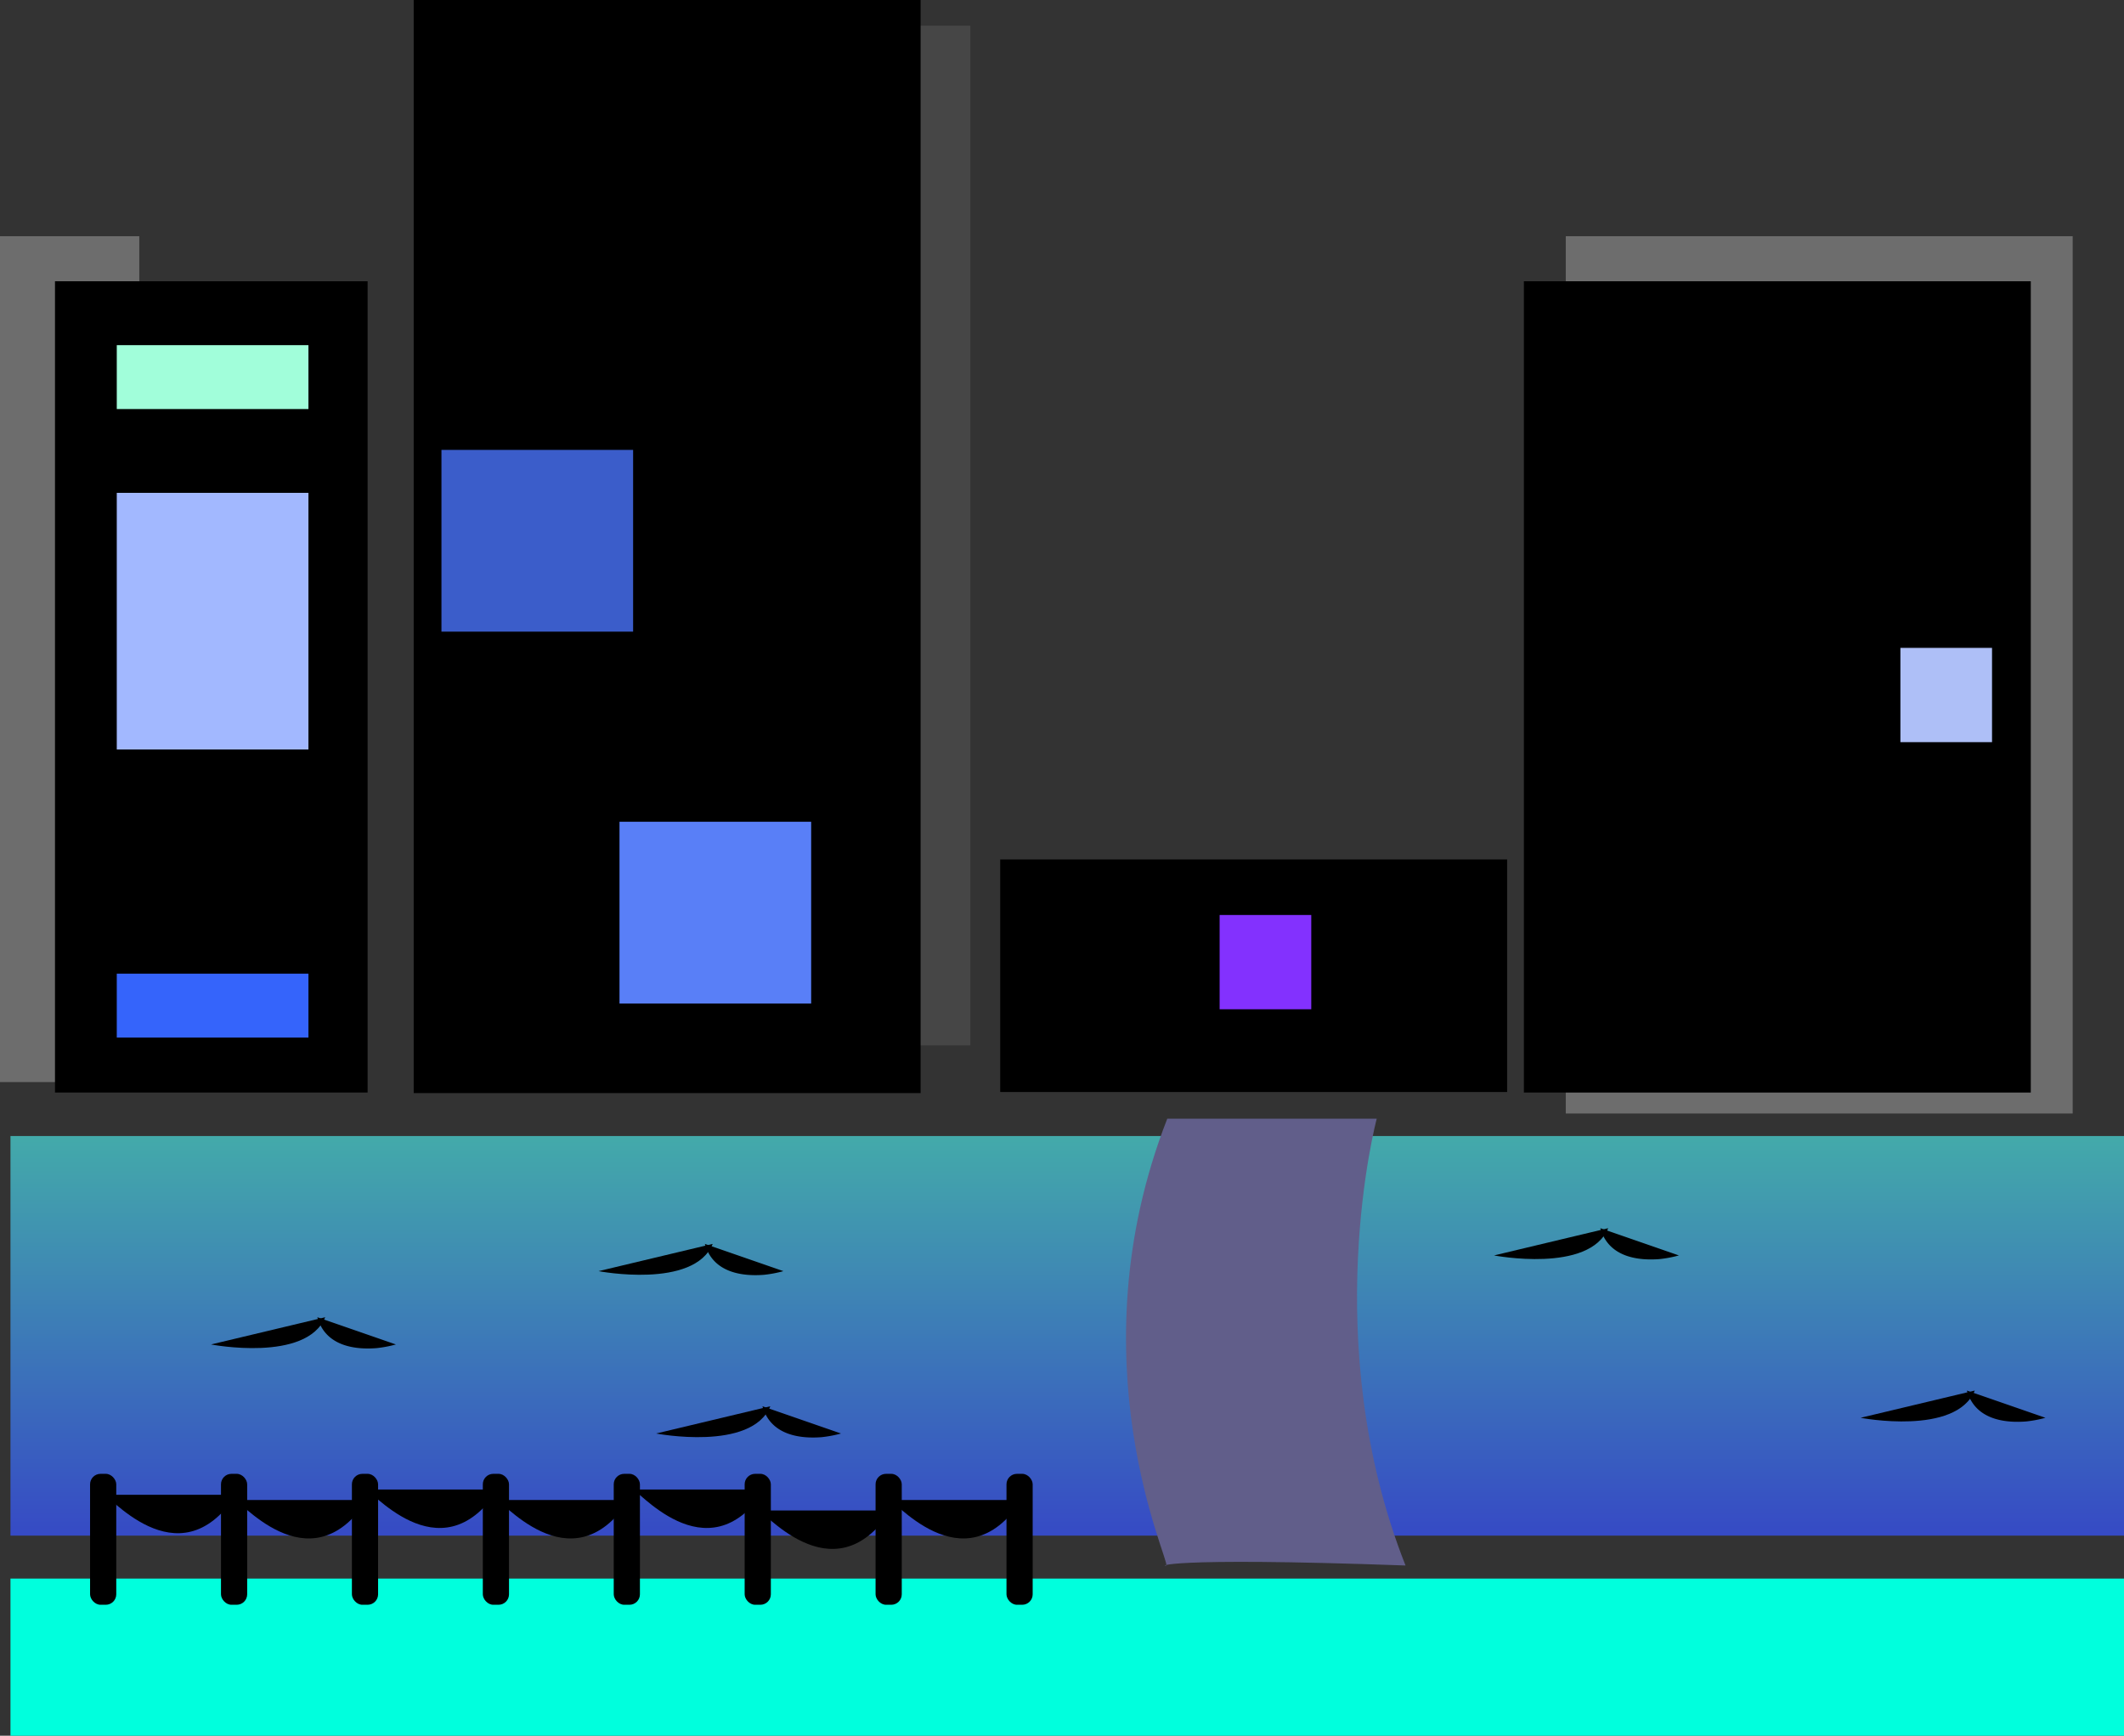 <svg viewBox="0 0 405.6 331.4">
<rect x="0" y="0" width="405.6" height="331.4" fill="#333333" stroke="none"/>
<defs>
<style> .cls-6 { fill: #404170 } .cls-8 { fill: #bffee6 } .cls-9 { fill: #31feae } .cls-13 { fill: #7d9cff } .cls-16 { fill: #5f84fb } .cls-20, .cls-22 { fill: none } .cls-20 { stroke: #fff; stroke-width: 2px } .cls-21 { fill: #606cb9 } .cls-22 { stroke: #a1ffd9; stroke-width: 3px } </style>
<linearGradient id="linear-gradient" x1=".5" x2=".5" y2="1" gradientUnits="objectBoundingBox">
<stop offset="0" stop-color="#43aaaa"/>
<stop offset="1" stop-color="#364ac5"/>
</linearGradient>
</defs>
<g id="City_Illustration" data-name="City Illustration" transform="translate(-1365.8 -616.6)">
<path id="City_grass" fill="#0fd" d="M1488.3 646.3v-30H1892v30z" data-name="City grass" transform="translate(-120.5 301.7)"/>
<g id="Buidings">
<g id="Buiding_Shadow" fill="#f5f5f5" data-name="Buiding Shadow">
<path id="Path_23" d="M1488.3 777.8V616.3h26.6v161.5z" data-name="Path 23" opacity=".3" transform="translate(-122.5 45.4)"/>
<path id="Path_29" d="M1488.3 788.9V616.3h26.6V789z" data-name="Path 29" transform="translate(-30.5 5.3)"/>
<path id="Path_21" d="M1488.3 783.8V616.3h96.8v167.5z" data-name="Path 21" opacity=".3" transform="translate(176.5 45.4)"/>
<path id="Path_31" d="M1488.3 811V616.3h34.3V811z" data-name="Path 31" opacity=".1" transform="translate(28.5 5.2)"/>
</g>
<g id="Core">
<path id="Path_8" d="M1488.3 771.2V616.3h59.7v154.9z" class="cls-6" data-name="Path 8" transform="translate(-112 54)"/>
<path id="Path_9" d="M1488.3 825V616.2h96.8V825z" class="cls-6" data-name="Path 9" transform="translate(-43.5 .3)"/>
<path id="Path_10" d="M1488.3 660.7v-44.4h96.8v44.4z" class="cls-6" data-name="Path 10" transform="translate(68.5 164.4)"/>
<path id="Path_11" d="M1488.3 771.2V616.3h96.8v154.9z" class="cls-6" data-name="Path 11" transform="translate(168.5 54)"/>
</g>
</g>
<path id="City_water" fill="url(#linear-gradient)" d="M1488.3 692.6v-76.3H1892v76.3z" data-name="City water" transform="translate(-120.5 217.2)"/>
<g id="Windows" transform="translate(8 40)">
<path id="Path_13" d="M1488.3 628.5v-12.2h36.6v12.2z" class="cls-8" data-name="Path 13" transform="translate(-43.2 -19.8)"/>
<path id="Path_14" d="M1488.3 628.5v-12.2h36.6v12.2z" class="cls-9" data-name="Path 14" transform="translate(-43.2 2.2)"/>
<path id="Path_25" d="M1488.3 628.5v-12.2h83.7v12.2z" class="cls-9" data-name="Path 25" transform="translate(168.2 110.2)"/>
<path id="Path_26" d="M1488.3 628.5v-12.2h83.7v12.2z" class="cls-9" data-name="Path 26" transform="translate(169.2 132.2)"/>
<path id="Path_18" fill="#a1feda" d="M1488.3 628.5v-12.2h36.6v12.2z" data-name="Path 18" transform="translate(-108.2 26.2)"/>
<path id="Path_20" fill="#3564fb" d="M1488.3 628.5v-12.2h36.6v12.2z" data-name="Path 20" transform="translate(-108.2 146.2)"/>
<path id="Path_19" fill="#a2b8ff" d="M1488.3 665.4v-49h36.6v49z" data-name="Path 19" transform="translate(-108.2 54.3)"/>
<path id="Path_15" d="M1488.3 651v-34.7h36.6V651z" class="cls-13" data-name="Path 15" transform="translate(-3.2 47.2)"/>
<path id="Path_16" fill="#3b5dca" d="M1488.3 651v-34.7h36.6V651z" data-name="Path 16" transform="translate(-46.2 46.2)"/>
<path id="Path_17" fill="#597ff7" d="M1488.3 651v-34.7h36.6V651z" data-name="Path 17" transform="translate(-12.2 117.2)"/>
<path id="Path_27" d="M1488.3 641.2v-24.9h62.9v24.9z" class="cls-8" data-name="Path 27" transform="translate(169.1 28.2)"/>
<path id="Path_28" d="M1488.3 634.3v-18h17.5v18z" class="cls-16" data-name="Path 28" transform="translate(194.4 56)"/>
<path id="Path_46" d="M1488.3 634.3v-18h17.5v18z" class="cls-16" data-name="Path 46" transform="translate(194.4 82)"/>
<path id="Path_47" d="M1488.3 634.3v-18h17.5v18z" class="cls-16" data-name="Path 47" transform="translate(169.4 82)"/>
<path id="Path_48" d="M1488.3 634.3v-18h17.5v18z" class="cls-9" data-name="Path 48" transform="translate(169.4 56)"/>
<path id="Path_65" d="M1488.3 634.3v-18h17.5v18z" class="cls-9" data-name="Path 65" transform="translate(126.4 135)"/>
<path id="Path_66" fill="#8331fe" d="M1488.3 634.3v-18h17.5v18z" data-name="Path 66" transform="translate(102.4 135)"/>
<path id="Path_44" d="M1488.3 634.3v-18h17.5v18z" class="cls-13" data-name="Path 44" transform="translate(232.4 56)"/>
<path id="Path_45" fill="#aebff7" d="M1488.3 634.3v-18h17.5v18z" data-name="Path 45" transform="translate(232.4 84)"/>
</g>
<path id="Bridge" fill="#615e8a" d="M1580.5 875.5c1-.3-17.9-39 .2-85.3h40s-11.4 42.6 5.5 85.3c-47.4-1.7-46.7.3-45.7 0z" transform="translate(8 40)"/>
<g id="Water_Turbulence" data-name="Water Turbulence" transform="translate(8 40)">
<g id="Group_4" data-name="Group 4">
<path id="Path_42" d="M1386.3 831.3s18.2 3.5 21.8-5.2" class="cls-20" data-name="Path 42" transform="translate(11.8 2)"/>
<path id="Path_43" d="M1401.3 831.3a23 23 0 0 1-3.7.7c-3.8.3-9.7-.2-11.3-5.9" class="cls-20" data-name="Path 43" transform="translate(32.1 2)"/>
</g>
<g id="Group_5" data-name="Group 5" transform="translate(74 -14)">
<path id="Path_42-2" d="M1386.3 831.3s18.2 3.5 21.8-5.2" class="cls-20" data-name="Path 42" transform="translate(11.8 2)"/>
<path id="Path_43-2" d="M1401.3 831.3a23 23 0 0 1-3.7.7c-3.8.3-9.7-.2-11.3-5.9" class="cls-20" data-name="Path 43" transform="translate(32.1 2)"/>
</g>
<g id="Group_8" data-name="Group 8" transform="translate(85 17)">
<path id="Path_42-3" d="M1386.3 831.3s18.2 3.5 21.8-5.2" class="cls-20" data-name="Path 42" transform="translate(11.8 2)"/>
<path id="Path_43-3" d="M1401.3 831.3a23 23 0 0 1-3.7.7c-3.8.3-9.7-.2-11.3-5.9" class="cls-20" data-name="Path 43" transform="translate(32.1 2)"/>
</g>
<g id="Group_17" data-name="Group 17" transform="translate(315 14)">
<path id="Path_42-4" d="M1386.3 831.3s18.2 3.5 21.8-5.2" class="cls-20" data-name="Path 42" transform="translate(11.8 2)"/>
<path id="Path_43-4" d="M1401.3 831.3a23 23 0 0 1-3.7.7c-3.8.3-9.7-.2-11.3-5.9" class="cls-20" data-name="Path 43" transform="translate(32.1 2)"/>
</g>
<g id="Group_18" data-name="Group 18" transform="translate(245 -17)">
<path id="Path_42-5" d="M1386.3 831.3s18.2 3.5 21.8-5.2" class="cls-20" data-name="Path 42" transform="translate(11.8 2)"/>
<path id="Path_43-5" d="M1401.3 831.3a23 23 0 0 1-3.7.7c-3.8.3-9.7-.2-11.3-5.9" class="cls-20" data-name="Path 43" transform="translate(32.1 2)"/>
</g>
</g>
<g id="Fence" transform="translate(8 40)">
<g id="Poles">
<rect id="Rectangle_13" width="5" height="25" class="cls-21" data-name="Rectangle 13" rx="2" transform="translate(1375 858)"/>
<rect id="Rectangle_18" width="5" height="25" class="cls-21" data-name="Rectangle 18" rx="2" transform="translate(1450 858)"/>
<rect id="Rectangle_21" width="5" height="25" class="cls-21" data-name="Rectangle 21" rx="2" transform="translate(1525 858)"/>
<rect id="Rectangle_14" width="5" height="25" class="cls-21" data-name="Rectangle 14" rx="2" transform="translate(1400 858)"/>
<rect id="Rectangle_17" width="5" height="25" class="cls-21" data-name="Rectangle 17" rx="2" transform="translate(1475 858)"/>
<rect id="Rectangle_20" width="5" height="25" class="cls-21" data-name="Rectangle 20" rx="2" transform="translate(1550 858)"/>
<rect id="Rectangle_15" width="5" height="25" class="cls-21" data-name="Rectangle 15" rx="2" transform="translate(1425 858)"/>
<rect id="Rectangle_16" width="5" height="25" class="cls-21" data-name="Rectangle 16" rx="2" transform="translate(1500 858)"/>
</g>
<g id="Ropes">
<path id="Path_45-2" d="M1377.5 858c.4-1 14.2 17 25.4 0" class="cls-22" data-name="Path 45" transform="translate(0 4)"/>
<path id="Path_46-2" d="M1377.5 858c.4-1 14.2 17 25.4 0" class="cls-22" data-name="Path 46" transform="translate(25 5)"/>
<path id="Path_47-2" d="M1377.5 858c.4-1 14.2 17 25.4 0" class="cls-22" data-name="Path 47" transform="translate(50 3)"/>
<path id="Path_48-2" d="M1377.5 858c.4-1 14.2 17 25.4 0" class="cls-22" data-name="Path 48" transform="translate(75 5)"/>
<path id="Path_49" d="M1377.5 858c.4-1 14.2 17 25.4 0" class="cls-22" data-name="Path 49" transform="translate(101 3)"/>
<path id="Path_50" d="M1377.5 858c.4-1 14.2 17 25.4 0" class="cls-22" data-name="Path 50" transform="translate(125 7)"/>
<path id="Path_51" d="M1377.5 858c.4-1 14.2 17 25.4 0" class="cls-22" data-name="Path 51" transform="translate(150 5)"/>
</g>
</g>
</g>
</svg>
